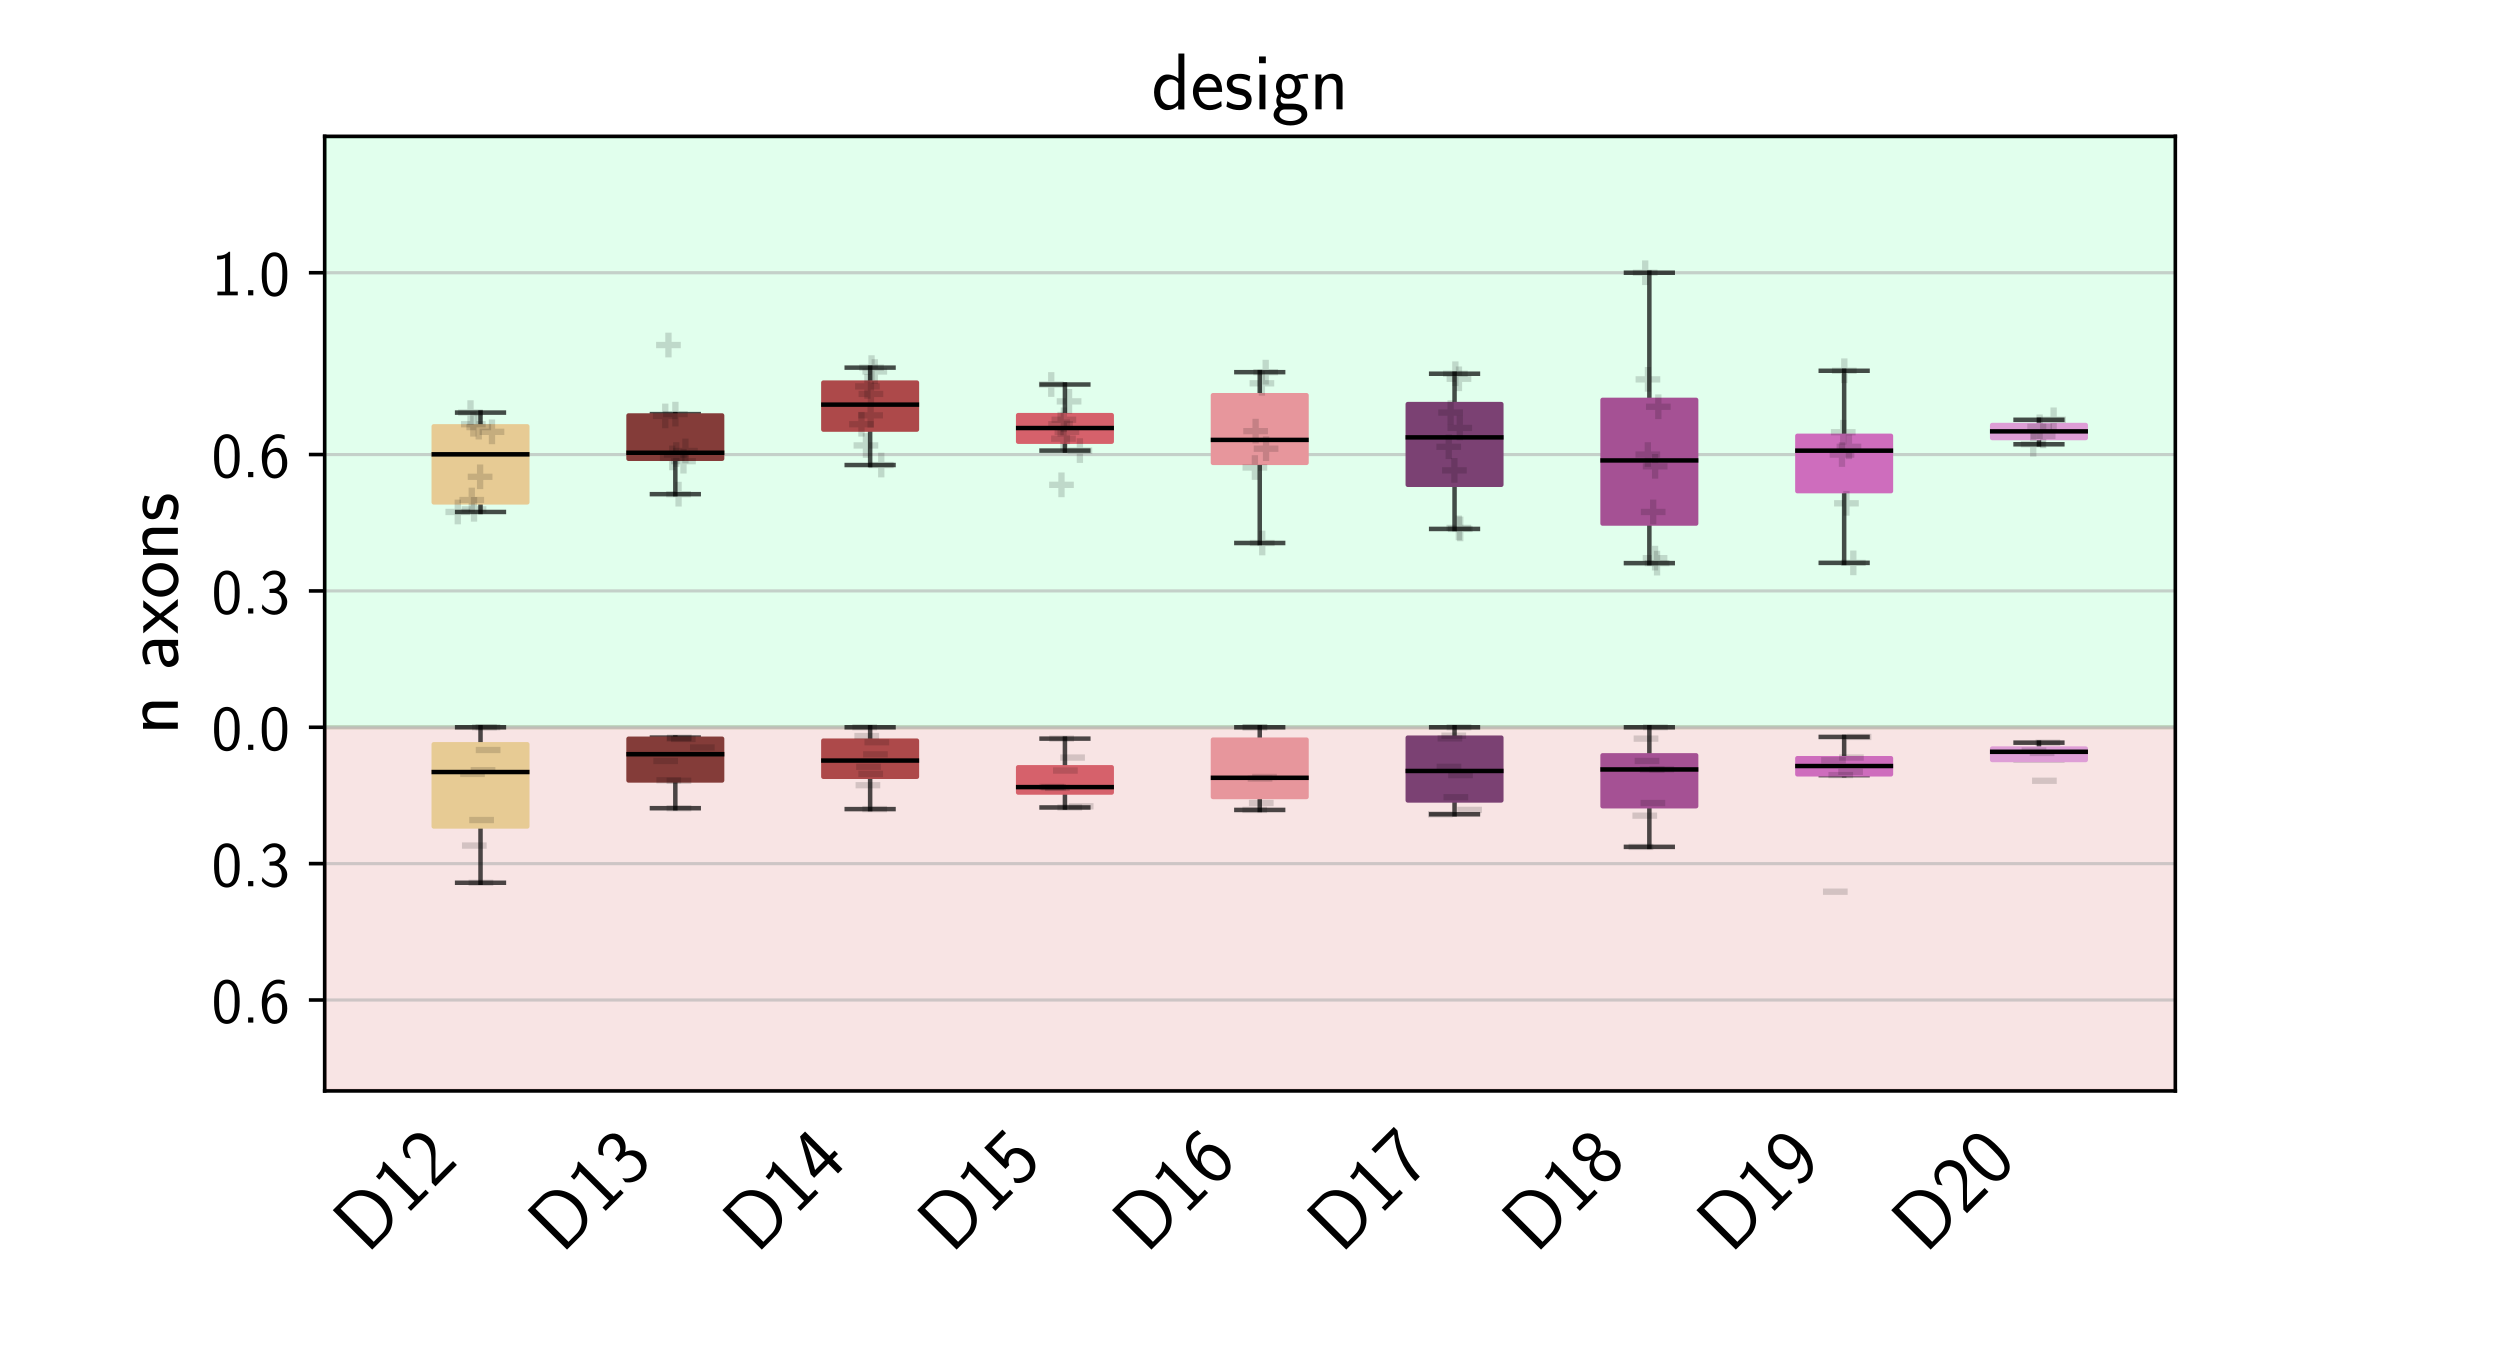 <?xml version="1.0" encoding="utf-8" standalone="no"?>
<!DOCTYPE svg PUBLIC "-//W3C//DTD SVG 1.1//EN"
  "http://www.w3.org/Graphics/SVG/1.1/DTD/svg11.dtd">
<!-- Created with matplotlib (https://matplotlib.org/) -->
<svg height="302.4pt" version="1.1" viewBox="0 0 554.4 302.4" width="554.4pt" xmlns="http://www.w3.org/2000/svg" xmlns:xlink="http://www.w3.org/1999/xlink">
 <defs>
  <style type="text/css">*{stroke-linecap:butt;stroke-linejoin:round;}</style>
 </defs>
 <g id="figure_1">
  <g id="patch_1">
   <path d="M 0 302.4 
L 554.4 302.4 
L 554.4 0 
L 0 0 
z
" style="fill:#ffffff;"/>
  </g>
  <g id="axes_1">
   <g id="patch_2">
    <path d="M 72 241.92 
L 482.4 241.92 
L 482.4 30.24 
L 72 30.24 
z
" style="fill:#ffffff;"/>
   </g>
   <g id="patch_3">
    <path clip-path="url(#pf3e5c81fe4)" d="M 72 161.28 
L 493.2 161.28 
L 493.2 30.24 
L 72 30.24 
z
" style="fill:#01ff6b;opacity:0.12;stroke:#01ff6b;stroke-linejoin:miter;"/>
   </g>
   <g id="patch_4">
    <path clip-path="url(#pf3e5c81fe4)" d="M 72 161.28 
L 493.2 161.28 
L 493.2 241.92 
L 72 241.92 
z
" style="fill:#c22121;opacity:0.12;stroke:#c22121;stroke-linejoin:miter;"/>
   </g>
   <g id="matplotlib.axis_1">
    <g id="xtick_1">
     <g id="text_1">
      <!-- D12 -->
      <g transform="translate(81.412 278.247)rotate(-45)scale(0.18 -0.18)">
       <defs>
        <path d="M 8.906 69 
L 8.906 0 
L 33.5 0 
C 49.906 0 62.5 15.312 62.5 33.906 
C 62.5 53.094 49.906 69 33.5 69 
z
M 17.094 5.578 
L 17.094 63.422 
L 31.297 63.422 
C 44.703 63.422 54.297 51.203 54.297 33.906 
C 54.297 17.297 44.797 5.578 31.297 5.578 
z
" id="CMSS17-68"/>
        <path d="M 28.406 67 
L 26.5 67 
C 21.094 61.562 14.797 60.781 8.406 60.781 
L 8.406 55 
C 11.297 55 16 55 20.703 57.297 
L 20.703 5.766 
L 8.906 5.766 
L 8.906 0 
L 40.203 0 
L 40.203 5.766 
L 28.406 5.766 
z
" id="CMSS17-49"/>
        <path d="M 25.797 21.203 
C 28.594 24.078 32.797 27.562 35.703 31.047 
C 38.5 34.438 42.203 39.234 42.203 46.203 
C 42.203 57.141 34.797 67 22.203 67 
C 12.297 67 6.594 60.828 3.906 51.156 
C 4.906 49.766 6.406 47.766 7.797 45.766 
C 10 54.844 13.094 60.625 20.906 60.625 
C 29.5 60.625 34.297 53.641 34.297 45.969 
C 34.297 36.797 27.297 29.703 22 24.422 
C 16.094 18.547 10.297 12.562 4.703 6.375 
L 4.703 0 
L 42.203 0 
L 42.203 6.766 
L 25.203 6.766 
C 24 6.766 22.797 6.766 21.594 6.766 
L 11.594 6.766 
L 11.594 6.859 
z
" id="CMSS17-50"/>
       </defs>
       <use transform="scale(0.996)" xlink:href="#CMSS17-68"/>
       <use transform="translate(67.543 0)scale(0.996)" xlink:href="#CMSS17-49"/>
       <use transform="translate(114.386 0)scale(0.996)" xlink:href="#CMSS17-50"/>
      </g>
     </g>
    </g>
    <g id="xtick_2">
     <g id="text_2">
      <!-- D13 -->
      <g transform="translate(124.612 278.247)rotate(-45)scale(0.18 -0.18)">
       <defs>
        <path d="M 15.703 31.641 
L 22.5 31.641 
C 31.906 31.641 34.594 23.547 34.594 17.906 
C 34.594 10.203 30.203 4.172 23 4.172 
C 17.406 4.172 9.5 6.938 5 14.25 
C 4.297 10.797 4.297 10.594 3.906 8.219 
C 8.594 1.375 16.203 -2 23.203 -2 
C 34.594 -2 43 7.391 43 17.781 
C 43 25.594 37.5 32.141 30 34.609 
C 36 37.875 40.406 44 40.406 51.141 
C 40.406 59.453 32.703 66.078 23.297 66.078 
C 14.703 66.078 8 60.812 5.203 55.156 
C 5.906 54.188 7.703 51.312 8.594 49.828 
C 10.797 55.656 16.5 60 23.203 60 
C 28.797 60 32.5 56.359 32.5 51.109 
C 32.5 45.672 29 39.734 23.094 38.359 
C 22.703 38.359 16.5 37.766 15.703 37.672 
z
" id="CMSS17-51"/>
       </defs>
       <use transform="scale(0.996)" xlink:href="#CMSS17-68"/>
       <use transform="translate(67.543 0)scale(0.996)" xlink:href="#CMSS17-49"/>
       <use transform="translate(114.386 0)scale(0.996)" xlink:href="#CMSS17-51"/>
      </g>
     </g>
    </g>
    <g id="xtick_3">
     <g id="text_3">
      <!-- D14 -->
      <g transform="translate(167.812 278.247)rotate(-45)scale(0.18 -0.18)">
       <defs>
        <path d="M 35.203 17 
L 44.297 17 
L 44.297 23.078 
L 35.203 23.078 
L 35.203 65.5 
L 26.406 65.5 
L 2.594 23.078 
L 2.594 17 
L 27.297 17 
L 27.297 0 
L 35.203 0 
z
M 10.297 23.078 
C 16.094 33.234 27.594 53.734 27.594 60.703 
L 27.594 23.078 
z
" id="CMSS17-52"/>
       </defs>
       <use transform="scale(0.996)" xlink:href="#CMSS17-68"/>
       <use transform="translate(67.543 0)scale(0.996)" xlink:href="#CMSS17-49"/>
       <use transform="translate(114.386 0)scale(0.996)" xlink:href="#CMSS17-52"/>
      </g>
     </g>
    </g>
    <g id="xtick_4">
     <g id="text_4">
      <!-- D15 -->
      <g transform="translate(211.012 278.247)rotate(-45)scale(0.18 -0.18)">
       <defs>
        <path d="M 14.594 58.625 
L 39.094 58.625 
L 39.094 65 
L 7.297 65 
L 7.297 27.828 
L 14 27.828 
C 15.797 31.969 19.5 35 24.297 35 
C 28.797 35 33.797 31.078 33.797 19.781 
C 33.797 7.703 26.703 4.172 21.5 4.172 
C 15.094 4.172 9.203 8 6.594 13.297 
L 3.406 7.797 
C 8 0.766 15.5 -2 21.5 -2 
C 33.094 -2 42.203 7.766 42.203 19.578 
C 42.203 31.719 34.094 41.078 24.406 41.078 
C 20.906 41.078 17.5 39.891 14.594 37.484 
z
" id="CMSS17-53"/>
       </defs>
       <use transform="scale(0.996)" xlink:href="#CMSS17-68"/>
       <use transform="translate(67.543 0)scale(0.996)" xlink:href="#CMSS17-49"/>
       <use transform="translate(114.386 0)scale(0.996)" xlink:href="#CMSS17-53"/>
      </g>
     </g>
    </g>
    <g id="xtick_5">
     <g id="text_5">
      <!-- D16 -->
      <g transform="translate(254.212 278.247)rotate(-45)scale(0.18 -0.18)">
       <defs>
        <path d="M 39 64.078 
C 34.797 65.781 31.797 66.078 29 66.078 
C 16 66.078 3.906 52.625 3.906 31.344 
C 3.906 4.141 15.406 -2 23.594 -2 
C 28.094 -2 32.594 -0.609 36.906 4.375 
C 41.297 9.641 43 14.031 43 21.703 
C 43 34.047 36.906 45 27.797 45 
C 21.203 45 15.5 41.516 12 37.125 
C 13 50.906 19.594 60 29.094 60 
C 31.703 60 35.094 59.625 39 57.969 
z
M 12.094 21.391 
C 12.094 22.188 12.094 22.688 12.203 24.188 
C 12.203 31.953 16.703 38.922 24 38.922 
C 28.703 38.922 31.094 36.438 32.906 33.359 
C 35 29.469 35.094 25.781 35.094 21.688 
C 35.094 17.812 35.094 13.922 32.797 9.953 
C 30.906 6.859 28.406 4.172 23.594 4.172 
C 14.094 4.172 12.5 17.406 12.094 21.391 
z
" id="CMSS17-54"/>
       </defs>
       <use transform="scale(0.996)" xlink:href="#CMSS17-68"/>
       <use transform="translate(67.543 0)scale(0.996)" xlink:href="#CMSS17-49"/>
       <use transform="translate(114.386 0)scale(0.996)" xlink:href="#CMSS17-54"/>
      </g>
     </g>
    </g>
    <g id="xtick_6">
     <g id="text_6">
      <!-- D17 -->
      <g transform="translate(297.412 278.247)rotate(-45)scale(0.18 -0.18)">
       <defs>
        <path d="M 21.703 59 
C 22.906 59 24.094 59 25.297 59 
L 36.797 59 
C 22.5 42.359 14.297 21.328 14.297 -0.5 
L 22.297 -0.5 
C 22.297 20.672 29.297 42.125 43 59.297 
L 43 65.766 
L 3.906 65.766 
L 3.906 59 
z
" id="CMSS17-55"/>
       </defs>
       <use transform="scale(0.996)" xlink:href="#CMSS17-68"/>
       <use transform="translate(67.543 0)scale(0.996)" xlink:href="#CMSS17-49"/>
       <use transform="translate(114.386 0)scale(0.996)" xlink:href="#CMSS17-55"/>
      </g>
     </g>
    </g>
    <g id="xtick_7">
     <g id="text_7">
      <!-- D18 -->
      <g transform="translate(340.612 278.247)rotate(-45)scale(0.18 -0.18)">
       <defs>
        <path d="M 30.203 34.719 
C 37.797 37.188 41.703 43.125 41.703 48.969 
C 41.703 58.156 33.703 66.078 23.5 66.078 
C 12.906 66.078 5.203 57.938 5.203 49.125 
C 5.203 43.438 9 37.547 16.703 35.016 
C 6.906 31.203 3.906 23.625 3.906 17.953 
C 3.906 6.969 12.797 -2 23.406 -2 
C 34.406 -2 43 7.109 43 17.781 
C 43 24.328 39.094 31.25 30.203 34.719 
z
M 23.5 38 
C 16.797 38 12.297 42.375 12.297 49 
C 12.297 55.719 16.797 60 23.5 60 
C 29.703 60 34.594 56.109 34.594 49 
C 34.594 41.984 29.797 38 23.5 38 
z
M 23.5 4.172 
C 17.797 4.172 11.703 8.078 11.703 18.062 
C 11.703 28.328 18.5 31.922 23.406 31.922 
C 28.797 31.922 35.203 28.125 35.203 18.062 
C 35.203 7.672 28.594 4.172 23.5 4.172 
z
" id="CMSS17-56"/>
       </defs>
       <use transform="scale(0.996)" xlink:href="#CMSS17-68"/>
       <use transform="translate(67.543 0)scale(0.996)" xlink:href="#CMSS17-49"/>
       <use transform="translate(114.386 0)scale(0.996)" xlink:href="#CMSS17-56"/>
      </g>
     </g>
    </g>
    <g id="xtick_8">
     <g id="text_8">
      <!-- D19 -->
      <g transform="translate(383.812 278.247)rotate(-45)scale(0.18 -0.18)">
       <defs>
        <path d="M 6.797 2.719 
C 9.594 0.328 13.203 -2 19.297 -2 
C 31.406 -2 43 11.266 43 32.734 
C 43 61.438 30.5 66.078 23.797 66.078 
C 17.094 66.078 12.797 63.141 9.094 58.453 
C 4.703 53.078 3.906 48.281 3.906 42.703 
C 3.906 36.047 5.094 31.953 7.906 27.266 
C 11.703 21.203 15.203 19.922 19.094 19.922 
C 25 19.922 30.906 22.797 34.906 27.75 
C 34.203 14.094 28.094 4.172 19.297 4.172 
C 15.703 4.172 12.797 5.297 9.906 8.062 
z
M 34.594 42.906 
C 34.703 42.234 34.703 40.969 34.703 40.562 
C 34.703 32.406 29.906 26 22.906 26 
C 18.297 26 15.906 28.328 14.094 31.344 
C 11.906 35.141 11.797 38.828 11.797 42.703 
C 11.797 46.5 11.797 50.688 14.594 54.859 
C 16.703 57.859 19.297 60 23.797 60 
C 33 60 34.5 46.875 34.594 42.906 
z
" id="CMSS17-57"/>
       </defs>
       <use transform="scale(0.996)" xlink:href="#CMSS17-68"/>
       <use transform="translate(67.543 0)scale(0.996)" xlink:href="#CMSS17-49"/>
       <use transform="translate(114.386 0)scale(0.996)" xlink:href="#CMSS17-57"/>
      </g>
     </g>
    </g>
    <g id="xtick_9">
     <g id="text_9">
      <!-- D20 -->
      <g transform="translate(427.012 278.247)rotate(-45)scale(0.18 -0.18)">
       <defs>
        <path d="M 43.094 31.938 
C 43.094 37.578 43 48.078 38.906 56.188 
C 34.797 64 28.203 66.078 23.5 66.078 
C 16.703 66.078 10.906 62.109 7.906 55.781 
C 4.703 49.156 3.797 42.328 3.797 31.938 
C 3.797 24.828 4.094 16.109 7.703 8.484 
C 11.797 0.078 18.703 -2 23.406 -2 
C 29.594 -2 35.594 1.266 39 8.094 
C 42.5 15.219 43.094 23.031 43.094 31.938 
z
M 23.406 4.078 
C 15.797 4.078 13.5 12.672 12.797 15.547 
C 11.594 20.469 11.406 25.219 11.406 33.031 
C 11.406 39.156 11.406 46.062 13.297 51.516 
C 15.594 57.828 19.594 60 23.406 60 
C 30.797 60 33.203 52.688 34 50.125 
C 35.5 44.891 35.5 38.766 35.5 33.031 
C 35.5 23.844 35.5 4.078 23.406 4.078 
z
" id="CMSS17-48"/>
       </defs>
       <use transform="scale(0.996)" xlink:href="#CMSS17-68"/>
       <use transform="translate(67.543 0)scale(0.996)" xlink:href="#CMSS17-50"/>
       <use transform="translate(114.386 0)scale(0.996)" xlink:href="#CMSS17-48"/>
      </g>
     </g>
    </g>
   </g>
   <g id="matplotlib.axis_2">
    <g id="ytick_1">
     <g id="line2d_1">
      <path clip-path="url(#pf3e5c81fe4)" d="M 72 221.76 
L 482.4 221.76 
" style="fill:none;stroke:#b0b0b0;stroke-linecap:square;stroke-opacity:0.6;stroke-width:0.7;"/>
     </g>
     <g id="line2d_2">
      <defs>
       <path d="M 0 0 
L -3.5 0 
" id="m43bca8b134" style="stroke:#000000;stroke-width:0.8;"/>
      </defs>
      <g>
       <use style="stroke:#000000;stroke-width:0.8;" x="72" xlink:href="#m43bca8b134" y="221.76"/>
      </g>
     </g>
     <g id="text_10">
      <!-- 0.6 -->
      <g transform="translate(46.926 226.776)scale(0.145 -0.145)">
       <defs>
        <path d="M 17 7.969 
L 9 7.969 
L 9 0 
L 17 0 
z
" id="CMSS17-46"/>
       </defs>
       <use transform="scale(0.996)" xlink:href="#CMSS17-48"/>
       <use transform="translate(46.844 0)scale(0.996)" xlink:href="#CMSS17-46"/>
       <use transform="translate(72.868 0)scale(0.996)" xlink:href="#CMSS17-54"/>
      </g>
     </g>
    </g>
    <g id="ytick_2">
     <g id="line2d_3">
      <path clip-path="url(#pf3e5c81fe4)" d="M 72 191.52 
L 482.4 191.52 
" style="fill:none;stroke:#b0b0b0;stroke-linecap:square;stroke-opacity:0.6;stroke-width:0.7;"/>
     </g>
     <g id="line2d_4">
      <g>
       <use style="stroke:#000000;stroke-width:0.8;" x="72" xlink:href="#m43bca8b134" y="191.52"/>
      </g>
     </g>
     <g id="text_11">
      <!-- 0.3 -->
      <g transform="translate(46.926 196.536)scale(0.145 -0.145)">
       <use transform="scale(0.996)" xlink:href="#CMSS17-48"/>
       <use transform="translate(46.844 0)scale(0.996)" xlink:href="#CMSS17-46"/>
       <use transform="translate(72.868 0)scale(0.996)" xlink:href="#CMSS17-51"/>
      </g>
     </g>
    </g>
    <g id="ytick_3">
     <g id="line2d_5">
      <path clip-path="url(#pf3e5c81fe4)" d="M 72 161.28 
L 482.4 161.28 
" style="fill:none;stroke:#b0b0b0;stroke-linecap:square;stroke-opacity:0.6;stroke-width:0.7;"/>
     </g>
     <g id="line2d_6">
      <g>
       <use style="stroke:#000000;stroke-width:0.8;" x="72" xlink:href="#m43bca8b134" y="161.28"/>
      </g>
     </g>
     <g id="text_12">
      <!-- 0.0 -->
      <g transform="translate(46.926 166.296)scale(0.145 -0.145)">
       <use transform="scale(0.996)" xlink:href="#CMSS17-48"/>
       <use transform="translate(46.844 0)scale(0.996)" xlink:href="#CMSS17-46"/>
       <use transform="translate(72.868 0)scale(0.996)" xlink:href="#CMSS17-48"/>
      </g>
     </g>
    </g>
    <g id="ytick_4">
     <g id="line2d_7">
      <path clip-path="url(#pf3e5c81fe4)" d="M 72 131.04 
L 482.4 131.04 
" style="fill:none;stroke:#b0b0b0;stroke-linecap:square;stroke-opacity:0.6;stroke-width:0.7;"/>
     </g>
     <g id="line2d_8">
      <g>
       <use style="stroke:#000000;stroke-width:0.8;" x="72" xlink:href="#m43bca8b134" y="131.04"/>
      </g>
     </g>
     <g id="text_13">
      <!-- 0.3 -->
      <g transform="translate(46.926 136.056)scale(0.145 -0.145)">
       <use transform="scale(0.996)" xlink:href="#CMSS17-48"/>
       <use transform="translate(46.844 0)scale(0.996)" xlink:href="#CMSS17-46"/>
       <use transform="translate(72.868 0)scale(0.996)" xlink:href="#CMSS17-51"/>
      </g>
     </g>
    </g>
    <g id="ytick_5">
     <g id="line2d_9">
      <path clip-path="url(#pf3e5c81fe4)" d="M 72 100.8 
L 482.4 100.8 
" style="fill:none;stroke:#b0b0b0;stroke-linecap:square;stroke-opacity:0.6;stroke-width:0.7;"/>
     </g>
     <g id="line2d_10">
      <g>
       <use style="stroke:#000000;stroke-width:0.8;" x="72" xlink:href="#m43bca8b134" y="100.8"/>
      </g>
     </g>
     <g id="text_14">
      <!-- 0.6 -->
      <g transform="translate(46.926 105.816)scale(0.145 -0.145)">
       <use transform="scale(0.996)" xlink:href="#CMSS17-48"/>
       <use transform="translate(46.844 0)scale(0.996)" xlink:href="#CMSS17-46"/>
       <use transform="translate(72.868 0)scale(0.996)" xlink:href="#CMSS17-54"/>
      </g>
     </g>
    </g>
    <g id="ytick_6">
     <g id="line2d_11">
      <path clip-path="url(#pf3e5c81fe4)" d="M 72 60.48 
L 482.4 60.48 
" style="fill:none;stroke:#b0b0b0;stroke-linecap:square;stroke-opacity:0.6;stroke-width:0.7;"/>
     </g>
     <g id="line2d_12">
      <g>
       <use style="stroke:#000000;stroke-width:0.8;" x="72" xlink:href="#m43bca8b134" y="60.48"/>
      </g>
     </g>
     <g id="text_15">
      <!-- 1.0 -->
      <g transform="translate(46.926 65.496)scale(0.145 -0.145)">
       <use transform="scale(0.996)" xlink:href="#CMSS17-49"/>
       <use transform="translate(46.844 0)scale(0.996)" xlink:href="#CMSS17-46"/>
       <use transform="translate(72.868 0)scale(0.996)" xlink:href="#CMSS17-48"/>
      </g>
     </g>
    </g>
    <g id="text_16">
     <!-- n axons -->
     <g transform="translate(39.438 162.929)rotate(-90)scale(0.18 -0.18)">
      <defs>
       <path d="M 40.906 29.328 
C 40.906 35.672 39.406 44 28.094 44 
C 21.703 44 17.5 40.719 14.703 37.328 
L 14.703 43.094 
L 7.406 43.094 
L 7.406 0 
L 15 0 
L 15 24.359 
C 15 30.688 17.406 37.938 24.203 37.938 
C 33 37.938 33.297 32 33.297 28.578 
L 33.297 0 
L 40.906 0 
z
" id="CMSS17-110"/>
       <path d="M 37.594 27.984 
C 37.594 37.375 30.906 43.875 21.906 43.875 
C 17.5 43.875 12.703 43.078 7.203 39.891 
L 7.797 33.359 
C 10.297 35.125 14.594 38 21.797 38 
C 26.906 38 30 34.062 30 27.844 
L 30 24 
C 14 24 4 19.344 4 11.344 
C 4 7.203 6.5 -1 14.797 -1 
C 16.297 -1 24.406 -1 30.203 3.391 
L 30.203 -0.297 
L 37.594 -0.297 
z
M 30 12.75 
C 30 10.953 30 8.562 27 6.781 
C 24.406 5.078 21.094 5.078 19.703 5.078 
C 14.703 5.078 11.297 7.984 11.297 11.625 
C 11.297 18.922 26.906 18.922 30 18.922 
z
" id="CMSS17-97"/>
       <path d="M 24.797 22.094 
L 41.5 42.797 
L 32.797 42.797 
L 21.297 27.766 
L 9.406 42.797 
L 0.5 42.797 
L 17.797 22.094 
L 0 0 
L 8.797 0 
L 21.297 17.516 
L 34.297 0 
L 43.094 0 
z
" id="CMSS17-120"/>
       <path d="M 44.203 21.188 
C 44.203 34 34.703 44 23.5 44 
C 12 44 2.703 33.703 2.703 21.188 
C 2.703 8.5 12.297 -1 23.406 -1 
C 34.797 -1 44.203 8.797 44.203 21.188 
z
M 23.5 5.266 
C 16.406 5.266 10.297 11.078 10.297 22 
C 10.297 33.609 17.406 37.922 23.406 37.922 
C 29.906 37.922 36.594 33.219 36.594 22 
C 36.594 10.672 30.094 5.266 23.5 5.266 
z
" id="CMSS17-111"/>
       <path d="M 32.203 41.047 
C 26.297 43.859 21.703 43.859 18.703 43.859 
C 11.594 43.859 3.094 41.375 3.094 31.297 
C 3.094 21.234 14.094 19.031 17.094 18.422 
C 21.703 17.531 26.797 16.531 26.797 11.562 
C 26.797 5.266 19.594 5.266 18.297 5.266 
C 14.297 5.266 8.797 6.359 3.797 9.969 
L 2.594 3.281 
C 8.297 0 13.797 -1 18.406 -1 
C 30.703 -1 33.797 6.5 33.797 12.203 
C 33.797 17.094 31 20.391 29.094 21.891 
C 25.797 24.5 24.594 24.797 16.406 26.5 
C 15 26.703 10.094 27.797 10.094 32.281 
C 10.094 38 16.406 38 17.797 38 
C 24.297 38 28.297 35.984 31 34.5 
z
" id="CMSS17-115"/>
      </defs>
      <use transform="scale(0.996)" xlink:href="#CMSS17-110"/>
      <use transform="translate(79.434 0)scale(0.996)" xlink:href="#CMSS17-97"/>
      <use transform="translate(124.356 0)scale(0.996)" xlink:href="#CMSS17-120"/>
      <use transform="translate(167.356 0)scale(0.996)" xlink:href="#CMSS17-111"/>
      <use transform="translate(214.2 0)scale(0.996)" xlink:href="#CMSS17-110"/>
      <use transform="translate(262.405 0)scale(0.996)" xlink:href="#CMSS17-115"/>
     </g>
    </g>
   </g>
   <g id="line2d_13">
    <path clip-path="url(#pf3e5c81fe4)" d="M 106.56 183.267 
L 106.56 195.764 
" style="fill:none;stroke:#000000;stroke-linecap:square;stroke-opacity:0.7;"/>
   </g>
   <g id="line2d_14">
    <path clip-path="url(#pf3e5c81fe4)" d="M 106.56 165.06 
L 106.56 161.28 
" style="fill:none;stroke:#000000;stroke-linecap:square;stroke-opacity:0.7;"/>
   </g>
   <g id="line2d_15">
    <path clip-path="url(#pf3e5c81fe4)" d="M 101.376 195.764 
L 111.744 195.764 
" style="fill:none;stroke:#000000;stroke-linecap:square;stroke-opacity:0.7;"/>
   </g>
   <g id="line2d_16">
    <path clip-path="url(#pf3e5c81fe4)" d="M 101.376 161.28 
L 111.744 161.28 
" style="fill:none;stroke:#000000;stroke-linecap:square;stroke-opacity:0.7;"/>
   </g>
   <g id="line2d_17">
    <path clip-path="url(#pf3e5c81fe4)" d="M 149.76 173.065 
L 149.76 179.231 
" style="fill:none;stroke:#000000;stroke-linecap:square;stroke-opacity:0.7;"/>
   </g>
   <g id="line2d_18">
    <path clip-path="url(#pf3e5c81fe4)" d="M 149.76 163.833 
L 149.76 163.571 
" style="fill:none;stroke:#000000;stroke-linecap:square;stroke-opacity:0.7;"/>
   </g>
   <g id="line2d_19">
    <path clip-path="url(#pf3e5c81fe4)" d="M 144.576 179.231 
L 154.944 179.231 
" style="fill:none;stroke:#000000;stroke-linecap:square;stroke-opacity:0.7;"/>
   </g>
   <g id="line2d_20">
    <path clip-path="url(#pf3e5c81fe4)" d="M 144.576 163.571 
L 154.944 163.571 
" style="fill:none;stroke:#000000;stroke-linecap:square;stroke-opacity:0.7;"/>
   </g>
   <g id="line2d_21">
    <path clip-path="url(#pf3e5c81fe4)" d="M 192.96 172.246 
L 192.96 179.424 
" style="fill:none;stroke:#000000;stroke-linecap:square;stroke-opacity:0.7;"/>
   </g>
   <g id="line2d_22">
    <path clip-path="url(#pf3e5c81fe4)" d="M 192.96 164.257 
L 192.96 161.28 
" style="fill:none;stroke:#000000;stroke-linecap:square;stroke-opacity:0.7;"/>
   </g>
   <g id="line2d_23">
    <path clip-path="url(#pf3e5c81fe4)" d="M 187.776 179.424 
L 198.144 179.424 
" style="fill:none;stroke:#000000;stroke-linecap:square;stroke-opacity:0.7;"/>
   </g>
   <g id="line2d_24">
    <path clip-path="url(#pf3e5c81fe4)" d="M 187.776 161.28 
L 198.144 161.28 
" style="fill:none;stroke:#000000;stroke-linecap:square;stroke-opacity:0.7;"/>
   </g>
   <g id="line2d_25">
    <path clip-path="url(#pf3e5c81fe4)" d="M 236.16 175.743 
L 236.16 179.068 
" style="fill:none;stroke:#000000;stroke-linecap:square;stroke-opacity:0.7;"/>
   </g>
   <g id="line2d_26">
    <path clip-path="url(#pf3e5c81fe4)" d="M 236.16 170.16 
L 236.16 163.8 
" style="fill:none;stroke:#000000;stroke-linecap:square;stroke-opacity:0.7;"/>
   </g>
   <g id="line2d_27">
    <path clip-path="url(#pf3e5c81fe4)" d="M 230.976 179.068 
L 241.344 179.068 
" style="fill:none;stroke:#000000;stroke-linecap:square;stroke-opacity:0.7;"/>
   </g>
   <g id="line2d_28">
    <path clip-path="url(#pf3e5c81fe4)" d="M 230.976 163.8 
L 241.344 163.8 
" style="fill:none;stroke:#000000;stroke-linecap:square;stroke-opacity:0.7;"/>
   </g>
   <g id="line2d_29">
    <path clip-path="url(#pf3e5c81fe4)" d="M 279.36 176.725 
L 279.36 179.607 
" style="fill:none;stroke:#000000;stroke-linecap:square;stroke-opacity:0.7;"/>
   </g>
   <g id="line2d_30">
    <path clip-path="url(#pf3e5c81fe4)" d="M 279.36 164.036 
L 279.36 161.28 
" style="fill:none;stroke:#000000;stroke-linecap:square;stroke-opacity:0.7;"/>
   </g>
   <g id="line2d_31">
    <path clip-path="url(#pf3e5c81fe4)" d="M 274.176 179.607 
L 284.544 179.607 
" style="fill:none;stroke:#000000;stroke-linecap:square;stroke-opacity:0.7;"/>
   </g>
   <g id="line2d_32">
    <path clip-path="url(#pf3e5c81fe4)" d="M 274.176 161.28 
L 284.544 161.28 
" style="fill:none;stroke:#000000;stroke-linecap:square;stroke-opacity:0.7;"/>
   </g>
   <g id="line2d_33">
    <path clip-path="url(#pf3e5c81fe4)" d="M 322.56 177.493 
L 322.56 180.582 
" style="fill:none;stroke:#000000;stroke-linecap:square;stroke-opacity:0.7;"/>
   </g>
   <g id="line2d_34">
    <path clip-path="url(#pf3e5c81fe4)" d="M 322.56 163.591 
L 322.56 161.28 
" style="fill:none;stroke:#000000;stroke-linecap:square;stroke-opacity:0.7;"/>
   </g>
   <g id="line2d_35">
    <path clip-path="url(#pf3e5c81fe4)" d="M 317.376 180.582 
L 327.744 180.582 
" style="fill:none;stroke:#000000;stroke-linecap:square;stroke-opacity:0.7;"/>
   </g>
   <g id="line2d_36">
    <path clip-path="url(#pf3e5c81fe4)" d="M 317.376 161.28 
L 327.744 161.28 
" style="fill:none;stroke:#000000;stroke-linecap:square;stroke-opacity:0.7;"/>
   </g>
   <g id="line2d_37">
    <path clip-path="url(#pf3e5c81fe4)" d="M 365.76 178.78 
L 365.76 187.806 
" style="fill:none;stroke:#000000;stroke-linecap:square;stroke-opacity:0.7;"/>
   </g>
   <g id="line2d_38">
    <path clip-path="url(#pf3e5c81fe4)" d="M 365.76 167.51 
L 365.76 161.28 
" style="fill:none;stroke:#000000;stroke-linecap:square;stroke-opacity:0.7;"/>
   </g>
   <g id="line2d_39">
    <path clip-path="url(#pf3e5c81fe4)" d="M 360.576 187.806 
L 370.944 187.806 
" style="fill:none;stroke:#000000;stroke-linecap:square;stroke-opacity:0.7;"/>
   </g>
   <g id="line2d_40">
    <path clip-path="url(#pf3e5c81fe4)" d="M 360.576 161.28 
L 370.944 161.28 
" style="fill:none;stroke:#000000;stroke-linecap:square;stroke-opacity:0.7;"/>
   </g>
   <g id="line2d_41">
    <path clip-path="url(#pf3e5c81fe4)" d="M 408.96 171.708 
L 408.96 171.891 
" style="fill:none;stroke:#000000;stroke-linecap:square;stroke-opacity:0.7;"/>
   </g>
   <g id="line2d_42">
    <path clip-path="url(#pf3e5c81fe4)" d="M 408.96 168.146 
L 408.96 163.425 
" style="fill:none;stroke:#000000;stroke-linecap:square;stroke-opacity:0.7;"/>
   </g>
   <g id="line2d_43">
    <path clip-path="url(#pf3e5c81fe4)" d="M 403.776 171.891 
L 414.144 171.891 
" style="fill:none;stroke:#000000;stroke-linecap:square;stroke-opacity:0.7;"/>
   </g>
   <g id="line2d_44">
    <path clip-path="url(#pf3e5c81fe4)" d="M 403.776 163.425 
L 414.144 163.425 
" style="fill:none;stroke:#000000;stroke-linecap:square;stroke-opacity:0.7;"/>
   </g>
   <g id="line2d_45">
    <path clip-path="url(#pf3e5c81fe4)" d="M 452.16 168.524 
L 452.16 168.524 
" style="fill:none;stroke:#000000;stroke-linecap:square;stroke-opacity:0.7;"/>
   </g>
   <g id="line2d_46">
    <path clip-path="url(#pf3e5c81fe4)" d="M 452.16 166.011 
L 452.16 164.697 
" style="fill:none;stroke:#000000;stroke-linecap:square;stroke-opacity:0.7;"/>
   </g>
   <g id="line2d_47">
    <path clip-path="url(#pf3e5c81fe4)" d="M 446.976 168.524 
L 457.344 168.524 
" style="fill:none;stroke:#000000;stroke-linecap:square;stroke-opacity:0.7;"/>
   </g>
   <g id="line2d_48">
    <path clip-path="url(#pf3e5c81fe4)" d="M 446.976 164.697 
L 457.344 164.697 
" style="fill:none;stroke:#000000;stroke-linecap:square;stroke-opacity:0.7;"/>
   </g>
   <g id="line2d_49">
    <path clip-path="url(#pf3e5c81fe4)" d="M 106.56 111.398 
L 106.56 113.533 
" style="fill:none;stroke:#000000;stroke-linecap:square;stroke-opacity:0.7;"/>
   </g>
   <g id="line2d_50">
    <path clip-path="url(#pf3e5c81fe4)" d="M 106.56 94.555 
L 106.56 91.495 
" style="fill:none;stroke:#000000;stroke-linecap:square;stroke-opacity:0.7;"/>
   </g>
   <g id="line2d_51">
    <path clip-path="url(#pf3e5c81fe4)" d="M 101.376 113.533 
L 111.744 113.533 
" style="fill:none;stroke:#000000;stroke-linecap:square;stroke-opacity:0.7;"/>
   </g>
   <g id="line2d_52">
    <path clip-path="url(#pf3e5c81fe4)" d="M 101.376 91.495 
L 111.744 91.495 
" style="fill:none;stroke:#000000;stroke-linecap:square;stroke-opacity:0.7;"/>
   </g>
   <g id="line2d_53">
    <path clip-path="url(#pf3e5c81fe4)" d="M 149.76 101.729 
L 149.76 109.588 
" style="fill:none;stroke:#000000;stroke-linecap:square;stroke-opacity:0.7;"/>
   </g>
   <g id="line2d_54">
    <path clip-path="url(#pf3e5c81fe4)" d="M 149.76 92.139 
L 149.76 91.84 
" style="fill:none;stroke:#000000;stroke-linecap:square;stroke-opacity:0.7;"/>
   </g>
   <g id="line2d_55">
    <path clip-path="url(#pf3e5c81fe4)" d="M 144.576 109.588 
L 154.944 109.588 
" style="fill:none;stroke:#000000;stroke-linecap:square;stroke-opacity:0.7;"/>
   </g>
   <g id="line2d_56">
    <path clip-path="url(#pf3e5c81fe4)" d="M 144.576 91.84 
L 154.944 91.84 
" style="fill:none;stroke:#000000;stroke-linecap:square;stroke-opacity:0.7;"/>
   </g>
   <g id="line2d_57">
    <path clip-path="url(#pf3e5c81fe4)" d="M 192.96 95.256 
L 192.96 103.126 
" style="fill:none;stroke:#000000;stroke-linecap:square;stroke-opacity:0.7;"/>
   </g>
   <g id="line2d_58">
    <path clip-path="url(#pf3e5c81fe4)" d="M 192.96 84.858 
L 192.96 81.526 
" style="fill:none;stroke:#000000;stroke-linecap:square;stroke-opacity:0.7;"/>
   </g>
   <g id="line2d_59">
    <path clip-path="url(#pf3e5c81fe4)" d="M 187.776 103.126 
L 198.144 103.126 
" style="fill:none;stroke:#000000;stroke-linecap:square;stroke-opacity:0.7;"/>
   </g>
   <g id="line2d_60">
    <path clip-path="url(#pf3e5c81fe4)" d="M 187.776 81.526 
L 198.144 81.526 
" style="fill:none;stroke:#000000;stroke-linecap:square;stroke-opacity:0.7;"/>
   </g>
   <g id="line2d_61">
    <path clip-path="url(#pf3e5c81fe4)" d="M 236.16 97.941 
L 236.16 99.923 
" style="fill:none;stroke:#000000;stroke-linecap:square;stroke-opacity:0.7;"/>
   </g>
   <g id="line2d_62">
    <path clip-path="url(#pf3e5c81fe4)" d="M 236.16 92.071 
L 236.16 85.267 
" style="fill:none;stroke:#000000;stroke-linecap:square;stroke-opacity:0.7;"/>
   </g>
   <g id="line2d_63">
    <path clip-path="url(#pf3e5c81fe4)" d="M 230.976 99.923 
L 241.344 99.923 
" style="fill:none;stroke:#000000;stroke-linecap:square;stroke-opacity:0.7;"/>
   </g>
   <g id="line2d_64">
    <path clip-path="url(#pf3e5c81fe4)" d="M 230.976 85.267 
L 241.344 85.267 
" style="fill:none;stroke:#000000;stroke-linecap:square;stroke-opacity:0.7;"/>
   </g>
   <g id="line2d_65">
    <path clip-path="url(#pf3e5c81fe4)" d="M 279.36 102.635 
L 279.36 120.415 
" style="fill:none;stroke:#000000;stroke-linecap:square;stroke-opacity:0.7;"/>
   </g>
   <g id="line2d_66">
    <path clip-path="url(#pf3e5c81fe4)" d="M 279.36 87.651 
L 279.36 82.53 
" style="fill:none;stroke:#000000;stroke-linecap:square;stroke-opacity:0.7;"/>
   </g>
   <g id="line2d_67">
    <path clip-path="url(#pf3e5c81fe4)" d="M 274.176 120.415 
L 284.544 120.415 
" style="fill:none;stroke:#000000;stroke-linecap:square;stroke-opacity:0.7;"/>
   </g>
   <g id="line2d_68">
    <path clip-path="url(#pf3e5c81fe4)" d="M 274.176 82.53 
L 284.544 82.53 
" style="fill:none;stroke:#000000;stroke-linecap:square;stroke-opacity:0.7;"/>
   </g>
   <g id="line2d_69">
    <path clip-path="url(#pf3e5c81fe4)" d="M 322.56 107.497 
L 322.56 117.295 
" style="fill:none;stroke:#000000;stroke-linecap:square;stroke-opacity:0.7;"/>
   </g>
   <g id="line2d_70">
    <path clip-path="url(#pf3e5c81fe4)" d="M 322.56 89.622 
L 322.56 82.88 
" style="fill:none;stroke:#000000;stroke-linecap:square;stroke-opacity:0.7;"/>
   </g>
   <g id="line2d_71">
    <path clip-path="url(#pf3e5c81fe4)" d="M 317.376 117.295 
L 327.744 117.295 
" style="fill:none;stroke:#000000;stroke-linecap:square;stroke-opacity:0.7;"/>
   </g>
   <g id="line2d_72">
    <path clip-path="url(#pf3e5c81fe4)" d="M 317.376 82.88 
L 327.744 82.88 
" style="fill:none;stroke:#000000;stroke-linecap:square;stroke-opacity:0.7;"/>
   </g>
   <g id="line2d_73">
    <path clip-path="url(#pf3e5c81fe4)" d="M 365.76 116.093 
L 365.76 124.88 
" style="fill:none;stroke:#000000;stroke-linecap:square;stroke-opacity:0.7;"/>
   </g>
   <g id="line2d_74">
    <path clip-path="url(#pf3e5c81fe4)" d="M 365.76 88.683 
L 365.76 60.48 
" style="fill:none;stroke:#000000;stroke-linecap:square;stroke-opacity:0.7;"/>
   </g>
   <g id="line2d_75">
    <path clip-path="url(#pf3e5c81fe4)" d="M 360.576 124.88 
L 370.944 124.88 
" style="fill:none;stroke:#000000;stroke-linecap:square;stroke-opacity:0.7;"/>
   </g>
   <g id="line2d_76">
    <path clip-path="url(#pf3e5c81fe4)" d="M 360.576 60.48 
L 370.944 60.48 
" style="fill:none;stroke:#000000;stroke-linecap:square;stroke-opacity:0.7;"/>
   </g>
   <g id="line2d_77">
    <path clip-path="url(#pf3e5c81fe4)" d="M 408.96 108.908 
L 408.96 124.82 
" style="fill:none;stroke:#000000;stroke-linecap:square;stroke-opacity:0.7;"/>
   </g>
   <g id="line2d_78">
    <path clip-path="url(#pf3e5c81fe4)" d="M 408.96 96.657 
L 408.96 82.221 
" style="fill:none;stroke:#000000;stroke-linecap:square;stroke-opacity:0.7;"/>
   </g>
   <g id="line2d_79">
    <path clip-path="url(#pf3e5c81fe4)" d="M 403.776 124.82 
L 414.144 124.82 
" style="fill:none;stroke:#000000;stroke-linecap:square;stroke-opacity:0.7;"/>
   </g>
   <g id="line2d_80">
    <path clip-path="url(#pf3e5c81fe4)" d="M 403.776 82.221 
L 414.144 82.221 
" style="fill:none;stroke:#000000;stroke-linecap:square;stroke-opacity:0.7;"/>
   </g>
   <g id="line2d_81">
    <path clip-path="url(#pf3e5c81fe4)" d="M 452.16 97.128 
L 452.16 98.518 
" style="fill:none;stroke:#000000;stroke-linecap:square;stroke-opacity:0.7;"/>
   </g>
   <g id="line2d_82">
    <path clip-path="url(#pf3e5c81fe4)" d="M 452.16 94.26 
L 452.16 93.092 
" style="fill:none;stroke:#000000;stroke-linecap:square;stroke-opacity:0.7;"/>
   </g>
   <g id="line2d_83">
    <path clip-path="url(#pf3e5c81fe4)" d="M 446.976 98.518 
L 457.344 98.518 
" style="fill:none;stroke:#000000;stroke-linecap:square;stroke-opacity:0.7;"/>
   </g>
   <g id="line2d_84">
    <path clip-path="url(#pf3e5c81fe4)" d="M 446.976 93.092 
L 457.344 93.092 
" style="fill:none;stroke:#000000;stroke-linecap:square;stroke-opacity:0.7;"/>
   </g>
   <g id="patch_5">
    <path d="M 72 241.92 
L 72 30.24 
" style="fill:none;stroke:#000000;stroke-linecap:square;stroke-linejoin:miter;stroke-width:0.8;"/>
   </g>
   <g id="patch_6">
    <path d="M 482.4 241.92 
L 482.4 30.24 
" style="fill:none;stroke:#000000;stroke-linecap:square;stroke-linejoin:miter;stroke-width:0.8;"/>
   </g>
   <g id="patch_7">
    <path d="M 72 241.92 
L 482.4 241.92 
" style="fill:none;stroke:#000000;stroke-linecap:square;stroke-linejoin:miter;stroke-width:0.8;"/>
   </g>
   <g id="patch_8">
    <path d="M 72 30.24 
L 482.4 30.24 
" style="fill:none;stroke:#000000;stroke-linecap:square;stroke-linejoin:miter;stroke-width:0.8;"/>
   </g>
   <g id="text_17">
    <!-- design -->
    <g transform="translate(255.331 24.24)scale(0.18 -0.18)">
     <defs>
      <path d="M 40.797 69 
L 33.406 69 
L 33.406 38.094 
C 30.297 40.672 25.203 43.062 19.594 43.062 
C 10.5 43.062 3.297 33.297 3.297 21.047 
C 3.297 8.781 10.406 -1 19.297 -1 
C 26.203 -1 30.797 2.688 33.203 4.781 
L 33.203 -0.203 
L 40.797 -0.203 
z
M 33.203 13.062 
C 33.203 11.672 33.203 10.203 30.094 7.531 
C 28.094 5.859 25.703 5.078 23.406 5.078 
C 18 5.078 10.906 9 10.906 20.938 
C 10.906 33.344 18.906 37 24.406 37 
C 28.094 37 31.094 35.219 33.203 32.266 
z
" id="CMSS17-100"/>
      <path d="M 39.094 21.516 
C 39.094 24.844 38.906 31.297 35.703 36.641 
C 32.203 42.391 26.5 44 22.203 44 
C 11.797 44 3 34.188 3 21.484 
C 3 9.094 12.094 -1 23.594 -1 
C 28.094 -1 33.594 0.297 38.594 3.875 
C 38.594 4.281 38.406 6.469 38.297 6.562 
C 38.297 6.766 38 9.844 38 10.25 
C 33.203 6.359 27.703 5.078 23.703 5.078 
C 17.297 5.078 10.406 10.422 10.094 21.516 
z
M 10.906 27 
C 12.203 32.562 16.594 37.828 22.203 37.828 
C 23.703 37.828 30.703 37.828 32.5 27 
z
" id="CMSS17-101"/>
      <path d="M 15.297 65.359 
L 6.906 65.359 
L 6.906 57 
L 15.297 57 
z
M 14.797 42.797 
L 7.406 42.797 
L 7.406 0 
L 14.797 0 
z
" id="CMSS17-105"/>
      <path d="M 44.5 43.875 
C 38.797 43.875 33.906 42.781 29.906 40.891 
C 26.594 43.391 23.203 43.875 20.906 43.875 
C 12.203 43.875 5.594 36.703 5.594 28.344 
C 5.594 22.938 8.594 18.859 8.797 18.672 
C 7 16.172 6 13.484 6 10.5 
C 6 7 7.406 4.516 8.5 3.125 
C 3.297 -0.047 2.594 -4.906 2.594 -6.797 
C 2.594 -14.031 11.703 -20 23.406 -20 
C 35.203 -20 44.297 -14.031 44.297 -6.688 
C 44.297 7 29 7 24.797 7 
L 16.703 7 
C 15.203 7 11.203 7 11.203 12.359 
C 11.203 14.391 12.094 15.688 12.203 15.781 
C 13.703 14.688 16.797 13 20.906 13 
C 29.203 13 36.094 19.969 36.094 28.547 
C 36.094 33.312 33.906 36.797 33 38 
L 33.297 38 
C 33.594 38 37.797 38 39.297 38 
C 42.5 38 42.797 37.953 45.594 37.797 
z
M 20.906 18.469 
C 17.5 18.469 12.703 20.547 12.703 28.484 
C 12.703 37.109 18.203 38.5 20.797 38.5 
C 24.203 38.5 29 36.422 29 28.484 
C 29 19.859 23.5 18.469 20.906 18.469 
z
M 24.703 -0.156 
C 27.094 -0.156 37.203 -0.156 37.203 -6.906 
C 37.203 -11.156 31 -14.516 23.5 -14.516 
C 15.906 -14.516 9.703 -11.25 9.703 -6.797 
C 9.703 -6.297 9.703 -0.156 16.594 -0.156 
z
" id="CMSS17-103"/>
     </defs>
     <use transform="scale(0.996)" xlink:href="#CMSS17-100"/>
     <use transform="translate(48.205 0)scale(0.996)" xlink:href="#CMSS17-101"/>
     <use transform="translate(89.844 0)scale(0.996)" xlink:href="#CMSS17-115"/>
     <use transform="translate(125.757 0)scale(0.996)" xlink:href="#CMSS17-105"/>
     <use transform="translate(147.938 0)scale(0.996)" xlink:href="#CMSS17-103"/>
     <use transform="translate(194.782 0)scale(0.996)" xlink:href="#CMSS17-110"/>
    </g>
   </g>
   <g id="patch_9">
    <path clip-path="url(#pf3e5c81fe4)" d="M 96.192 183.267 
L 116.928 183.267 
L 116.928 165.06 
L 96.192 165.06 
L 96.192 183.267 
z
" style="fill:#e7cb94;stroke:#e7cb94;stroke-linejoin:miter;"/>
   </g>
   <g id="patch_10">
    <path clip-path="url(#pf3e5c81fe4)" d="M 139.392 173.065 
L 160.128 173.065 
L 160.128 163.833 
L 139.392 163.833 
L 139.392 173.065 
z
" style="fill:#843c39;stroke:#843c39;stroke-linejoin:miter;"/>
   </g>
   <g id="patch_11">
    <path clip-path="url(#pf3e5c81fe4)" d="M 182.592 172.246 
L 203.328 172.246 
L 203.328 164.257 
L 182.592 164.257 
L 182.592 172.246 
z
" style="fill:#ad494a;stroke:#ad494a;stroke-linejoin:miter;"/>
   </g>
   <g id="patch_12">
    <path clip-path="url(#pf3e5c81fe4)" d="M 225.792 175.743 
L 246.528 175.743 
L 246.528 170.16 
L 225.792 170.16 
L 225.792 175.743 
z
" style="fill:#d6616b;stroke:#d6616b;stroke-linejoin:miter;"/>
   </g>
   <g id="patch_13">
    <path clip-path="url(#pf3e5c81fe4)" d="M 268.992 176.725 
L 289.728 176.725 
L 289.728 164.036 
L 268.992 164.036 
L 268.992 176.725 
z
" style="fill:#e7969c;stroke:#e7969c;stroke-linejoin:miter;"/>
   </g>
   <g id="patch_14">
    <path clip-path="url(#pf3e5c81fe4)" d="M 312.192 177.493 
L 332.928 177.493 
L 332.928 163.591 
L 312.192 163.591 
L 312.192 177.493 
z
" style="fill:#7b4173;stroke:#7b4173;stroke-linejoin:miter;"/>
   </g>
   <g id="patch_15">
    <path clip-path="url(#pf3e5c81fe4)" d="M 355.392 178.78 
L 376.128 178.78 
L 376.128 167.51 
L 355.392 167.51 
L 355.392 178.78 
z
" style="fill:#a55194;stroke:#a55194;stroke-linejoin:miter;"/>
   </g>
   <g id="patch_16">
    <path clip-path="url(#pf3e5c81fe4)" d="M 398.592 171.708 
L 419.328 171.708 
L 419.328 168.146 
L 398.592 168.146 
L 398.592 171.708 
z
" style="fill:#ce6dbd;stroke:#ce6dbd;stroke-linejoin:miter;"/>
   </g>
   <g id="patch_17">
    <path clip-path="url(#pf3e5c81fe4)" d="M 441.792 168.524 
L 462.528 168.524 
L 462.528 166.011 
L 441.792 166.011 
L 441.792 168.524 
z
" style="fill:#de9ed6;stroke:#de9ed6;stroke-linejoin:miter;"/>
   </g>
   <g id="patch_18">
    <path clip-path="url(#pf3e5c81fe4)" d="M 96.192 111.398 
L 116.928 111.398 
L 116.928 94.555 
L 96.192 94.555 
L 96.192 111.398 
z
" style="fill:#e7cb94;stroke:#e7cb94;stroke-linejoin:miter;"/>
   </g>
   <g id="patch_19">
    <path clip-path="url(#pf3e5c81fe4)" d="M 139.392 101.729 
L 160.128 101.729 
L 160.128 92.139 
L 139.392 92.139 
L 139.392 101.729 
z
" style="fill:#843c39;stroke:#843c39;stroke-linejoin:miter;"/>
   </g>
   <g id="patch_20">
    <path clip-path="url(#pf3e5c81fe4)" d="M 182.592 95.256 
L 203.328 95.256 
L 203.328 84.858 
L 182.592 84.858 
L 182.592 95.256 
z
" style="fill:#ad494a;stroke:#ad494a;stroke-linejoin:miter;"/>
   </g>
   <g id="patch_21">
    <path clip-path="url(#pf3e5c81fe4)" d="M 225.792 97.941 
L 246.528 97.941 
L 246.528 92.071 
L 225.792 92.071 
L 225.792 97.941 
z
" style="fill:#d6616b;stroke:#d6616b;stroke-linejoin:miter;"/>
   </g>
   <g id="patch_22">
    <path clip-path="url(#pf3e5c81fe4)" d="M 268.992 102.635 
L 289.728 102.635 
L 289.728 87.651 
L 268.992 87.651 
L 268.992 102.635 
z
" style="fill:#e7969c;stroke:#e7969c;stroke-linejoin:miter;"/>
   </g>
   <g id="patch_23">
    <path clip-path="url(#pf3e5c81fe4)" d="M 312.192 107.497 
L 332.928 107.497 
L 332.928 89.622 
L 312.192 89.622 
L 312.192 107.497 
z
" style="fill:#7b4173;stroke:#7b4173;stroke-linejoin:miter;"/>
   </g>
   <g id="patch_24">
    <path clip-path="url(#pf3e5c81fe4)" d="M 355.392 116.093 
L 376.128 116.093 
L 376.128 88.683 
L 355.392 88.683 
L 355.392 116.093 
z
" style="fill:#a55194;stroke:#a55194;stroke-linejoin:miter;"/>
   </g>
   <g id="patch_25">
    <path clip-path="url(#pf3e5c81fe4)" d="M 398.592 108.908 
L 419.328 108.908 
L 419.328 96.657 
L 398.592 96.657 
L 398.592 108.908 
z
" style="fill:#ce6dbd;stroke:#ce6dbd;stroke-linejoin:miter;"/>
   </g>
   <g id="patch_26">
    <path clip-path="url(#pf3e5c81fe4)" d="M 441.792 97.128 
L 462.528 97.128 
L 462.528 94.26 
L 441.792 94.26 
L 441.792 97.128 
z
" style="fill:#de9ed6;stroke:#de9ed6;stroke-linejoin:miter;"/>
   </g>
   <g id="PathCollection_1">
    <defs>
     <path d="M 2.739 0 
L -2.739 -0 
" id="m02c4a8437e" style="stroke:#000000;stroke-opacity:0.15;stroke-width:1.4;"/>
    </defs>
    <g>
     <use style="fill-opacity:0.15;stroke:#000000;stroke-opacity:0.15;stroke-width:1.4;" x="105.185" xlink:href="#m02c4a8437e" y="187.516"/>
     <use style="fill-opacity:0.15;stroke:#000000;stroke-opacity:0.15;stroke-width:1.4;" x="106.799" xlink:href="#m02c4a8437e" y="181.851"/>
     <use style="fill-opacity:0.15;stroke:#000000;stroke-opacity:0.15;stroke-width:1.4;" x="106.651" xlink:href="#m02c4a8437e" y="195.764"/>
     <use style="fill-opacity:0.15;stroke:#000000;stroke-opacity:0.15;stroke-width:1.4;" x="104.782" xlink:href="#m02c4a8437e" y="171.618"/>
     <use style="fill-opacity:0.15;stroke:#000000;stroke-opacity:0.15;stroke-width:1.4;" x="107.116" xlink:href="#m02c4a8437e" y="170.789"/>
     <use style="fill-opacity:0.15;stroke:#000000;stroke-opacity:0.15;stroke-width:1.4;" x="107.432" xlink:href="#m02c4a8437e" y="161.28"/>
     <use style="fill-opacity:0.15;stroke:#000000;stroke-opacity:0.15;stroke-width:1.4;" x="108.244" xlink:href="#m02c4a8437e" y="166.32"/>
     <use style="fill-opacity:0.15;stroke:#000000;stroke-opacity:0.15;stroke-width:1.4;" x="108.199" xlink:href="#m02c4a8437e" y="161.28"/>
    </g>
   </g>
   <g id="PathCollection_2">
    <g>
     <use style="fill-opacity:0.15;stroke:#000000;stroke-opacity:0.15;stroke-width:1.4;" x="147.617" xlink:href="#m02c4a8437e" y="168.747"/>
     <use style="fill-opacity:0.15;stroke:#000000;stroke-opacity:0.15;stroke-width:1.4;" x="148.301" xlink:href="#m02c4a8437e" y="173.04"/>
     <use style="fill-opacity:0.15;stroke:#000000;stroke-opacity:0.15;stroke-width:1.4;" x="150.561" xlink:href="#m02c4a8437e" y="173.139"/>
     <use style="fill-opacity:0.15;stroke:#000000;stroke-opacity:0.15;stroke-width:1.4;" x="150.559" xlink:href="#m02c4a8437e" y="179.231"/>
     <use style="fill-opacity:0.15;stroke:#000000;stroke-opacity:0.15;stroke-width:1.4;" x="150.561" xlink:href="#m02c4a8437e" y="163.739"/>
     <use style="fill-opacity:0.15;stroke:#000000;stroke-opacity:0.15;stroke-width:1.4;" x="155.752" xlink:href="#m02c4a8437e" y="165.76"/>
     <use style="fill-opacity:0.15;stroke:#000000;stroke-opacity:0.15;stroke-width:1.4;" x="150.648" xlink:href="#m02c4a8437e" y="163.571"/>
     <use style="fill-opacity:0.15;stroke:#000000;stroke-opacity:0.15;stroke-width:1.4;" x="151.526" xlink:href="#m02c4a8437e" y="163.865"/>
    </g>
   </g>
   <g id="PathCollection_3">
    <g>
     <use style="fill-opacity:0.15;stroke:#000000;stroke-opacity:0.15;stroke-width:1.4;" x="194.444" xlink:href="#m02c4a8437e" y="164.603"/>
     <use style="fill-opacity:0.15;stroke:#000000;stroke-opacity:0.15;stroke-width:1.4;" x="193.973" xlink:href="#m02c4a8437e" y="179.424"/>
     <use style="fill-opacity:0.15;stroke:#000000;stroke-opacity:0.15;stroke-width:1.4;" x="192.47" xlink:href="#m02c4a8437e" y="174.127"/>
     <use style="fill-opacity:0.15;stroke:#000000;stroke-opacity:0.15;stroke-width:1.4;" x="194.14" xlink:href="#m02c4a8437e" y="167.28"/>
     <use style="fill-opacity:0.15;stroke:#000000;stroke-opacity:0.15;stroke-width:1.4;" x="191.758" xlink:href="#m02c4a8437e" y="161.28"/>
     <use style="fill-opacity:0.15;stroke:#000000;stroke-opacity:0.15;stroke-width:1.4;" x="192.592" xlink:href="#m02c4a8437e" y="170.045"/>
     <use style="fill-opacity:0.15;stroke:#000000;stroke-opacity:0.15;stroke-width:1.4;" x="192.205" xlink:href="#m02c4a8437e" y="163.218"/>
     <use style="fill-opacity:0.15;stroke:#000000;stroke-opacity:0.15;stroke-width:1.4;" x="193.087" xlink:href="#m02c4a8437e" y="171.618"/>
    </g>
   </g>
   <g id="PathCollection_4">
    <g>
     <use style="fill-opacity:0.15;stroke:#000000;stroke-opacity:0.15;stroke-width:1.4;" x="239.76" xlink:href="#m02c4a8437e" y="178.81"/>
     <use style="fill-opacity:0.15;stroke:#000000;stroke-opacity:0.15;stroke-width:1.4;" x="233.256" xlink:href="#m02c4a8437e" y="174.5"/>
     <use style="fill-opacity:0.15;stroke:#000000;stroke-opacity:0.15;stroke-width:1.4;" x="237.227" xlink:href="#m02c4a8437e" y="179.068"/>
     <use style="fill-opacity:0.15;stroke:#000000;stroke-opacity:0.15;stroke-width:1.4;" x="233.652" xlink:href="#m02c4a8437e" y="174.593"/>
     <use style="fill-opacity:0.15;stroke:#000000;stroke-opacity:0.15;stroke-width:1.4;" x="235.426" xlink:href="#m02c4a8437e" y="163.8"/>
     <use style="fill-opacity:0.15;stroke:#000000;stroke-opacity:0.15;stroke-width:1.4;" x="237.854" xlink:href="#m02c4a8437e" y="168"/>
     <use style="fill-opacity:0.15;stroke:#000000;stroke-opacity:0.15;stroke-width:1.4;" x="236.26" xlink:href="#m02c4a8437e" y="170.88"/>
     <use style="fill-opacity:0.15;stroke:#000000;stroke-opacity:0.15;stroke-width:1.4;" x="234.484" xlink:href="#m02c4a8437e" y="174.72"/>
    </g>
   </g>
   <g id="PathCollection_5">
    <g>
     <use style="fill-opacity:0.15;stroke:#000000;stroke-opacity:0.15;stroke-width:1.4;" x="278.248" xlink:href="#m02c4a8437e" y="179.607"/>
     <use style="fill-opacity:0.15;stroke:#000000;stroke-opacity:0.15;stroke-width:1.4;" x="280.417" xlink:href="#m02c4a8437e" y="172.305"/>
     <use style="fill-opacity:0.15;stroke:#000000;stroke-opacity:0.15;stroke-width:1.4;" x="278.224" xlink:href="#m02c4a8437e" y="161.28"/>
     <use style="fill-opacity:0.15;stroke:#000000;stroke-opacity:0.15;stroke-width:1.4;" x="279.697" xlink:href="#m02c4a8437e" y="178.08"/>
     <use style="fill-opacity:0.15;stroke:#000000;stroke-opacity:0.15;stroke-width:1.4;" x="279.431" xlink:href="#m02c4a8437e" y="172.661"/>
     <use style="fill-opacity:0.15;stroke:#000000;stroke-opacity:0.15;stroke-width:1.4;" x="278.347" xlink:href="#m02c4a8437e" y="161.28"/>
    </g>
   </g>
   <g id="PathCollection_6">
    <g>
     <use style="fill-opacity:0.15;stroke:#000000;stroke-opacity:0.15;stroke-width:1.4;" x="325.894" xlink:href="#m02c4a8437e" y="179.607"/>
     <use style="fill-opacity:0.15;stroke:#000000;stroke-opacity:0.15;stroke-width:1.4;" x="323.546" xlink:href="#m02c4a8437e" y="161.28"/>
     <use style="fill-opacity:0.15;stroke:#000000;stroke-opacity:0.15;stroke-width:1.4;" x="319.41" xlink:href="#m02c4a8437e" y="180.582"/>
     <use style="fill-opacity:0.15;stroke:#000000;stroke-opacity:0.15;stroke-width:1.4;" x="322.85" xlink:href="#m02c4a8437e" y="176.788"/>
     <use style="fill-opacity:0.15;stroke:#000000;stroke-opacity:0.15;stroke-width:1.4;" x="321.531" xlink:href="#m02c4a8437e" y="163.739"/>
     <use style="fill-opacity:0.15;stroke:#000000;stroke-opacity:0.15;stroke-width:1.4;" x="323.886" xlink:href="#m02c4a8437e" y="171.891"/>
     <use style="fill-opacity:0.15;stroke:#000000;stroke-opacity:0.15;stroke-width:1.4;" x="321.327" xlink:href="#m02c4a8437e" y="170.045"/>
     <use style="fill-opacity:0.15;stroke:#000000;stroke-opacity:0.15;stroke-width:1.4;" x="322.382" xlink:href="#m02c4a8437e" y="163.147"/>
    </g>
   </g>
   <g id="PathCollection_7">
    <g>
     <use style="fill-opacity:0.15;stroke:#000000;stroke-opacity:0.15;stroke-width:1.4;" x="366.545" xlink:href="#m02c4a8437e" y="178.08"/>
     <use style="fill-opacity:0.15;stroke:#000000;stroke-opacity:0.15;stroke-width:1.4;" x="367.106" xlink:href="#m02c4a8437e" y="161.28"/>
     <use style="fill-opacity:0.15;stroke:#000000;stroke-opacity:0.15;stroke-width:1.4;" x="363.893" xlink:href="#m02c4a8437e" y="187.806"/>
     <use style="fill-opacity:0.15;stroke:#000000;stroke-opacity:0.15;stroke-width:1.4;" x="365.24" xlink:href="#m02c4a8437e" y="168.747"/>
     <use style="fill-opacity:0.15;stroke:#000000;stroke-opacity:0.15;stroke-width:1.4;" x="365.021" xlink:href="#m02c4a8437e" y="163.8"/>
     <use style="fill-opacity:0.15;stroke:#000000;stroke-opacity:0.15;stroke-width:1.4;" x="364.744" xlink:href="#m02c4a8437e" y="180.88"/>
     <use style="fill-opacity:0.15;stroke:#000000;stroke-opacity:0.15;stroke-width:1.4;" x="368.506" xlink:href="#m02c4a8437e" y="170.613"/>
     <use style="fill-opacity:0.15;stroke:#000000;stroke-opacity:0.15;stroke-width:1.4;" x="366.39" xlink:href="#m02c4a8437e" y="170.657"/>
    </g>
   </g>
   <g id="PathCollection_8">
    <g>
     <use style="fill-opacity:0.15;stroke:#000000;stroke-opacity:0.15;stroke-width:1.4;" x="406.999" xlink:href="#m02c4a8437e" y="197.74"/>
     <use style="fill-opacity:0.15;stroke:#000000;stroke-opacity:0.15;stroke-width:1.4;" x="410.387" xlink:href="#m02c4a8437e" y="171.162"/>
     <use style="fill-opacity:0.15;stroke:#000000;stroke-opacity:0.15;stroke-width:1.4;" x="412.26" xlink:href="#m02c4a8437e" y="163.425"/>
     <use style="fill-opacity:0.15;stroke:#000000;stroke-opacity:0.15;stroke-width:1.4;" x="410.566" xlink:href="#m02c4a8437e" y="168"/>
     <use style="fill-opacity:0.15;stroke:#000000;stroke-opacity:0.15;stroke-width:1.4;" x="406.597" xlink:href="#m02c4a8437e" y="168.584"/>
     <use style="fill-opacity:0.15;stroke:#000000;stroke-opacity:0.15;stroke-width:1.4;" x="408.207" xlink:href="#m02c4a8437e" y="171.891"/>
    </g>
   </g>
   <g id="PathCollection_9">
    <g>
     <use style="fill-opacity:0.15;stroke:#000000;stroke-opacity:0.15;stroke-width:1.4;" x="454.13" xlink:href="#m02c4a8437e" y="164.697"/>
     <use style="fill-opacity:0.15;stroke:#000000;stroke-opacity:0.15;stroke-width:1.4;" x="451.059" xlink:href="#m02c4a8437e" y="166.449"/>
     <use style="fill-opacity:0.15;stroke:#000000;stroke-opacity:0.15;stroke-width:1.4;" x="452.85" xlink:href="#m02c4a8437e" y="166.986"/>
     <use style="fill-opacity:0.15;stroke:#000000;stroke-opacity:0.15;stroke-width:1.4;" x="453.365" xlink:href="#m02c4a8437e" y="173.139"/>
    </g>
   </g>
   <g id="PathCollection_10">
    <defs>
     <path d="M -2.739 0 
L 2.739 0 
M 0 2.739 
L 0 -2.739 
" id="m997f419706" style="stroke:#000000;stroke-opacity:0.15;stroke-width:1.4;"/>
    </defs>
    <g>
     <use style="fill-opacity:0.15;stroke:#000000;stroke-opacity:0.15;stroke-width:1.4;" x="105.118" xlink:href="#m997f419706" y="112.951"/>
     <use style="fill-opacity:0.15;stroke:#000000;stroke-opacity:0.15;stroke-width:1.4;" x="106.467" xlink:href="#m997f419706" y="105.737"/>
     <use style="fill-opacity:0.15;stroke:#000000;stroke-opacity:0.15;stroke-width:1.4;" x="101.519" xlink:href="#m997f419706" y="113.533"/>
     <use style="fill-opacity:0.15;stroke:#000000;stroke-opacity:0.15;stroke-width:1.4;" x="104.967" xlink:href="#m997f419706" y="94.08"/>
     <use style="fill-opacity:0.15;stroke:#000000;stroke-opacity:0.15;stroke-width:1.4;" x="106.167" xlink:href="#m997f419706" y="94.714"/>
     <use style="fill-opacity:0.15;stroke:#000000;stroke-opacity:0.15;stroke-width:1.4;" x="104.619" xlink:href="#m997f419706" y="110.88"/>
     <use style="fill-opacity:0.15;stroke:#000000;stroke-opacity:0.15;stroke-width:1.4;" x="109.099" xlink:href="#m997f419706" y="95.76"/>
     <use style="fill-opacity:0.15;stroke:#000000;stroke-opacity:0.15;stroke-width:1.4;" x="104.336" xlink:href="#m997f419706" y="91.495"/>
    </g>
   </g>
   <g id="PathCollection_11">
    <g>
     <use style="fill-opacity:0.15;stroke:#000000;stroke-opacity:0.15;stroke-width:1.4;" x="149.076" xlink:href="#m997f419706" y="101.547"/>
     <use style="fill-opacity:0.15;stroke:#000000;stroke-opacity:0.15;stroke-width:1.4;" x="149.963" xlink:href="#m997f419706" y="100.8"/>
     <use style="fill-opacity:0.15;stroke:#000000;stroke-opacity:0.15;stroke-width:1.4;" x="152.001" xlink:href="#m997f419706" y="100.009"/>
     <use style="fill-opacity:0.15;stroke:#000000;stroke-opacity:0.15;stroke-width:1.4;" x="147.527" xlink:href="#m997f419706" y="92.239"/>
     <use style="fill-opacity:0.15;stroke:#000000;stroke-opacity:0.15;stroke-width:1.4;" x="151.569" xlink:href="#m997f419706" y="102.275"/>
     <use style="fill-opacity:0.15;stroke:#000000;stroke-opacity:0.15;stroke-width:1.4;" x="149.776" xlink:href="#m997f419706" y="91.84"/>
     <use style="fill-opacity:0.15;stroke:#000000;stroke-opacity:0.15;stroke-width:1.4;" x="148.234" xlink:href="#m997f419706" y="76.516"/>
     <use style="fill-opacity:0.15;stroke:#000000;stroke-opacity:0.15;stroke-width:1.4;" x="150.479" xlink:href="#m997f419706" y="109.588"/>
    </g>
   </g>
   <g id="PathCollection_12">
    <g>
     <use style="fill-opacity:0.15;stroke:#000000;stroke-opacity:0.15;stroke-width:1.4;" x="193.27" xlink:href="#m997f419706" y="81.526"/>
     <use style="fill-opacity:0.15;stroke:#000000;stroke-opacity:0.15;stroke-width:1.4;" x="192.027" xlink:href="#m997f419706" y="98.784"/>
     <use style="fill-opacity:0.15;stroke:#000000;stroke-opacity:0.15;stroke-width:1.4;" x="193.069" xlink:href="#m997f419706" y="92.104"/>
     <use style="fill-opacity:0.15;stroke:#000000;stroke-opacity:0.15;stroke-width:1.4;" x="192.361" xlink:href="#m997f419706" y="85.68"/>
     <use style="fill-opacity:0.15;stroke:#000000;stroke-opacity:0.15;stroke-width:1.4;" x="193.137" xlink:href="#m997f419706" y="87.36"/>
     <use style="fill-opacity:0.15;stroke:#000000;stroke-opacity:0.15;stroke-width:1.4;" x="193.99" xlink:href="#m997f419706" y="82.393"/>
     <use style="fill-opacity:0.15;stroke:#000000;stroke-opacity:0.15;stroke-width:1.4;" x="195.427" xlink:href="#m997f419706" y="103.126"/>
     <use style="fill-opacity:0.15;stroke:#000000;stroke-opacity:0.15;stroke-width:1.4;" x="191.035" xlink:href="#m997f419706" y="94.08"/>
    </g>
   </g>
   <g id="PathCollection_13">
    <g>
     <use style="fill-opacity:0.15;stroke:#000000;stroke-opacity:0.15;stroke-width:1.4;" x="239.477" xlink:href="#m997f419706" y="99.923"/>
     <use style="fill-opacity:0.15;stroke:#000000;stroke-opacity:0.15;stroke-width:1.4;" x="233.124" xlink:href="#m997f419706" y="85.267"/>
     <use style="fill-opacity:0.15;stroke:#000000;stroke-opacity:0.15;stroke-width:1.4;" x="235.924" xlink:href="#m997f419706" y="93.092"/>
     <use style="fill-opacity:0.15;stroke:#000000;stroke-opacity:0.15;stroke-width:1.4;" x="237.075" xlink:href="#m997f419706" y="89.008"/>
     <use style="fill-opacity:0.15;stroke:#000000;stroke-opacity:0.15;stroke-width:1.4;" x="236.597" xlink:href="#m997f419706" y="95.76"/>
     <use style="fill-opacity:0.15;stroke:#000000;stroke-opacity:0.15;stroke-width:1.4;" x="235.192" xlink:href="#m997f419706" y="94.08"/>
     <use style="fill-opacity:0.15;stroke:#000000;stroke-opacity:0.15;stroke-width:1.4;" x="235.836" xlink:href="#m997f419706" y="97.28"/>
     <use style="fill-opacity:0.15;stroke:#000000;stroke-opacity:0.15;stroke-width:1.4;" x="235.393" xlink:href="#m997f419706" y="107.52"/>
    </g>
   </g>
   <g id="PathCollection_14">
    <g>
     <use style="fill-opacity:0.15;stroke:#000000;stroke-opacity:0.15;stroke-width:1.4;" x="278.443" xlink:href="#m997f419706" y="95.607"/>
     <use style="fill-opacity:0.15;stroke:#000000;stroke-opacity:0.15;stroke-width:1.4;" x="280.681" xlink:href="#m997f419706" y="82.53"/>
     <use style="fill-opacity:0.15;stroke:#000000;stroke-opacity:0.15;stroke-width:1.4;" x="279.915" xlink:href="#m997f419706" y="120.415"/>
     <use style="fill-opacity:0.15;stroke:#000000;stroke-opacity:0.15;stroke-width:1.4;" x="278.282" xlink:href="#m997f419706" y="103.68"/>
     <use style="fill-opacity:0.15;stroke:#000000;stroke-opacity:0.15;stroke-width:1.4;" x="280.759" xlink:href="#m997f419706" y="99.499"/>
     <use style="fill-opacity:0.15;stroke:#000000;stroke-opacity:0.15;stroke-width:1.4;" x="279.838" xlink:href="#m997f419706" y="84.999"/>
    </g>
   </g>
   <g id="PathCollection_15">
    <g>
     <use style="fill-opacity:0.15;stroke:#000000;stroke-opacity:0.15;stroke-width:1.4;" x="323.824" xlink:href="#m997f419706" y="117.295"/>
     <use style="fill-opacity:0.15;stroke:#000000;stroke-opacity:0.15;stroke-width:1.4;" x="323.539" xlink:href="#m997f419706" y="84"/>
     <use style="fill-opacity:0.15;stroke:#000000;stroke-opacity:0.15;stroke-width:1.4;" x="321.271" xlink:href="#m997f419706" y="99.084"/>
     <use style="fill-opacity:0.15;stroke:#000000;stroke-opacity:0.15;stroke-width:1.4;" x="321.689" xlink:href="#m997f419706" y="91.495"/>
     <use style="fill-opacity:0.15;stroke:#000000;stroke-opacity:0.15;stroke-width:1.4;" x="323.722" xlink:href="#m997f419706" y="94.9"/>
     <use style="fill-opacity:0.15;stroke:#000000;stroke-opacity:0.15;stroke-width:1.4;" x="323.509" xlink:href="#m997f419706" y="117.069"/>
     <use style="fill-opacity:0.15;stroke:#000000;stroke-opacity:0.15;stroke-width:1.4;" x="322.527" xlink:href="#m997f419706" y="104.306"/>
     <use style="fill-opacity:0.15;stroke:#000000;stroke-opacity:0.15;stroke-width:1.4;" x="322.742" xlink:href="#m997f419706" y="82.88"/>
    </g>
   </g>
   <g id="PathCollection_16">
    <g>
     <use style="fill-opacity:0.15;stroke:#000000;stroke-opacity:0.15;stroke-width:1.4;" x="367.747" xlink:href="#m997f419706" y="90.203"/>
     <use style="fill-opacity:0.15;stroke:#000000;stroke-opacity:0.15;stroke-width:1.4;" x="364.84" xlink:href="#m997f419706" y="60.48"/>
     <use style="fill-opacity:0.15;stroke:#000000;stroke-opacity:0.15;stroke-width:1.4;" x="366.611" xlink:href="#m997f419706" y="113.533"/>
     <use style="fill-opacity:0.15;stroke:#000000;stroke-opacity:0.15;stroke-width:1.4;" x="365.446" xlink:href="#m997f419706" y="84.124"/>
     <use style="fill-opacity:0.15;stroke:#000000;stroke-opacity:0.15;stroke-width:1.4;" x="365.421" xlink:href="#m997f419706" y="100.8"/>
     <use style="fill-opacity:0.15;stroke:#000000;stroke-opacity:0.15;stroke-width:1.4;" x="367.469" xlink:href="#m997f419706" y="124.88"/>
     <use style="fill-opacity:0.15;stroke:#000000;stroke-opacity:0.15;stroke-width:1.4;" x="367.044" xlink:href="#m997f419706" y="103.413"/>
     <use style="fill-opacity:0.15;stroke:#000000;stroke-opacity:0.15;stroke-width:1.4;" x="367.025" xlink:href="#m997f419706" y="123.773"/>
    </g>
   </g>
   <g id="PathCollection_17">
    <g>
     <use style="fill-opacity:0.15;stroke:#000000;stroke-opacity:0.15;stroke-width:1.4;" x="410.99" xlink:href="#m997f419706" y="124.82"/>
     <use style="fill-opacity:0.15;stroke:#000000;stroke-opacity:0.15;stroke-width:1.4;" x="408.993" xlink:href="#m997f419706" y="82.221"/>
     <use style="fill-opacity:0.15;stroke:#000000;stroke-opacity:0.15;stroke-width:1.4;" x="410.021" xlink:href="#m997f419706" y="99.084"/>
     <use style="fill-opacity:0.15;stroke:#000000;stroke-opacity:0.15;stroke-width:1.4;" x="408.477" xlink:href="#m997f419706" y="100.8"/>
     <use style="fill-opacity:0.15;stroke:#000000;stroke-opacity:0.15;stroke-width:1.4;" x="409.464" xlink:href="#m997f419706" y="111.61"/>
     <use style="fill-opacity:0.15;stroke:#000000;stroke-opacity:0.15;stroke-width:1.4;" x="408.758" xlink:href="#m997f419706" y="95.848"/>
    </g>
   </g>
   <g id="PathCollection_18">
    <g>
     <use style="fill-opacity:0.15;stroke:#000000;stroke-opacity:0.15;stroke-width:1.4;" x="452.311" xlink:href="#m997f419706" y="94.649"/>
     <use style="fill-opacity:0.15;stroke:#000000;stroke-opacity:0.15;stroke-width:1.4;" x="453.086" xlink:href="#m997f419706" y="96.665"/>
     <use style="fill-opacity:0.15;stroke:#000000;stroke-opacity:0.15;stroke-width:1.4;" x="450.888" xlink:href="#m997f419706" y="98.518"/>
     <use style="fill-opacity:0.15;stroke:#000000;stroke-opacity:0.15;stroke-width:1.4;" x="455.414" xlink:href="#m997f419706" y="93.092"/>
    </g>
   </g>
   <g id="line2d_85">
    <path clip-path="url(#pf3e5c81fe4)" d="M 96.192 171.204 
L 116.928 171.204 
" style="fill:none;stroke:#000000;stroke-linecap:square;"/>
   </g>
   <g id="line2d_86">
    <path clip-path="url(#pf3e5c81fe4)" d="M 139.392 167.253 
L 160.128 167.253 
" style="fill:none;stroke:#000000;stroke-linecap:square;"/>
   </g>
   <g id="line2d_87">
    <path clip-path="url(#pf3e5c81fe4)" d="M 182.592 168.663 
L 203.328 168.663 
" style="fill:none;stroke:#000000;stroke-linecap:square;"/>
   </g>
   <g id="line2d_88">
    <path clip-path="url(#pf3e5c81fe4)" d="M 225.792 174.546 
L 246.528 174.546 
" style="fill:none;stroke:#000000;stroke-linecap:square;"/>
   </g>
   <g id="line2d_89">
    <path clip-path="url(#pf3e5c81fe4)" d="M 268.992 172.483 
L 289.728 172.483 
" style="fill:none;stroke:#000000;stroke-linecap:square;"/>
   </g>
   <g id="line2d_90">
    <path clip-path="url(#pf3e5c81fe4)" d="M 312.192 170.968 
L 332.928 170.968 
" style="fill:none;stroke:#000000;stroke-linecap:square;"/>
   </g>
   <g id="line2d_91">
    <path clip-path="url(#pf3e5c81fe4)" d="M 355.392 170.635 
L 376.128 170.635 
" style="fill:none;stroke:#000000;stroke-linecap:square;"/>
   </g>
   <g id="line2d_92">
    <path clip-path="url(#pf3e5c81fe4)" d="M 398.592 169.873 
L 419.328 169.873 
" style="fill:none;stroke:#000000;stroke-linecap:square;"/>
   </g>
   <g id="line2d_93">
    <path clip-path="url(#pf3e5c81fe4)" d="M 441.792 166.717 
L 462.528 166.717 
" style="fill:none;stroke:#000000;stroke-linecap:square;"/>
   </g>
   <g id="line2d_94">
    <path clip-path="url(#pf3e5c81fe4)" d="M 96.192 100.749 
L 116.928 100.749 
" style="fill:none;stroke:#000000;stroke-linecap:square;"/>
   </g>
   <g id="line2d_95">
    <path clip-path="url(#pf3e5c81fe4)" d="M 139.392 100.405 
L 160.128 100.405 
" style="fill:none;stroke:#000000;stroke-linecap:square;"/>
   </g>
   <g id="line2d_96">
    <path clip-path="url(#pf3e5c81fe4)" d="M 182.592 89.732 
L 203.328 89.732 
" style="fill:none;stroke:#000000;stroke-linecap:square;"/>
   </g>
   <g id="line2d_97">
    <path clip-path="url(#pf3e5c81fe4)" d="M 225.792 94.92 
L 246.528 94.92 
" style="fill:none;stroke:#000000;stroke-linecap:square;"/>
   </g>
   <g id="line2d_98">
    <path clip-path="url(#pf3e5c81fe4)" d="M 268.992 97.553 
L 289.728 97.553 
" style="fill:none;stroke:#000000;stroke-linecap:square;"/>
   </g>
   <g id="line2d_99">
    <path clip-path="url(#pf3e5c81fe4)" d="M 312.192 96.992 
L 332.928 96.992 
" style="fill:none;stroke:#000000;stroke-linecap:square;"/>
   </g>
   <g id="line2d_100">
    <path clip-path="url(#pf3e5c81fe4)" d="M 355.392 102.107 
L 376.128 102.107 
" style="fill:none;stroke:#000000;stroke-linecap:square;"/>
   </g>
   <g id="line2d_101">
    <path clip-path="url(#pf3e5c81fe4)" d="M 398.592 99.942 
L 419.328 99.942 
" style="fill:none;stroke:#000000;stroke-linecap:square;"/>
   </g>
   <g id="line2d_102">
    <path clip-path="url(#pf3e5c81fe4)" d="M 441.792 95.657 
L 462.528 95.657 
" style="fill:none;stroke:#000000;stroke-linecap:square;"/>
   </g>
  </g>
 </g>
 <defs>
  <clipPath id="pf3e5c81fe4">
   <rect height="211.68" width="410.4" x="72" y="30.24"/>
  </clipPath>
 </defs>
</svg>
